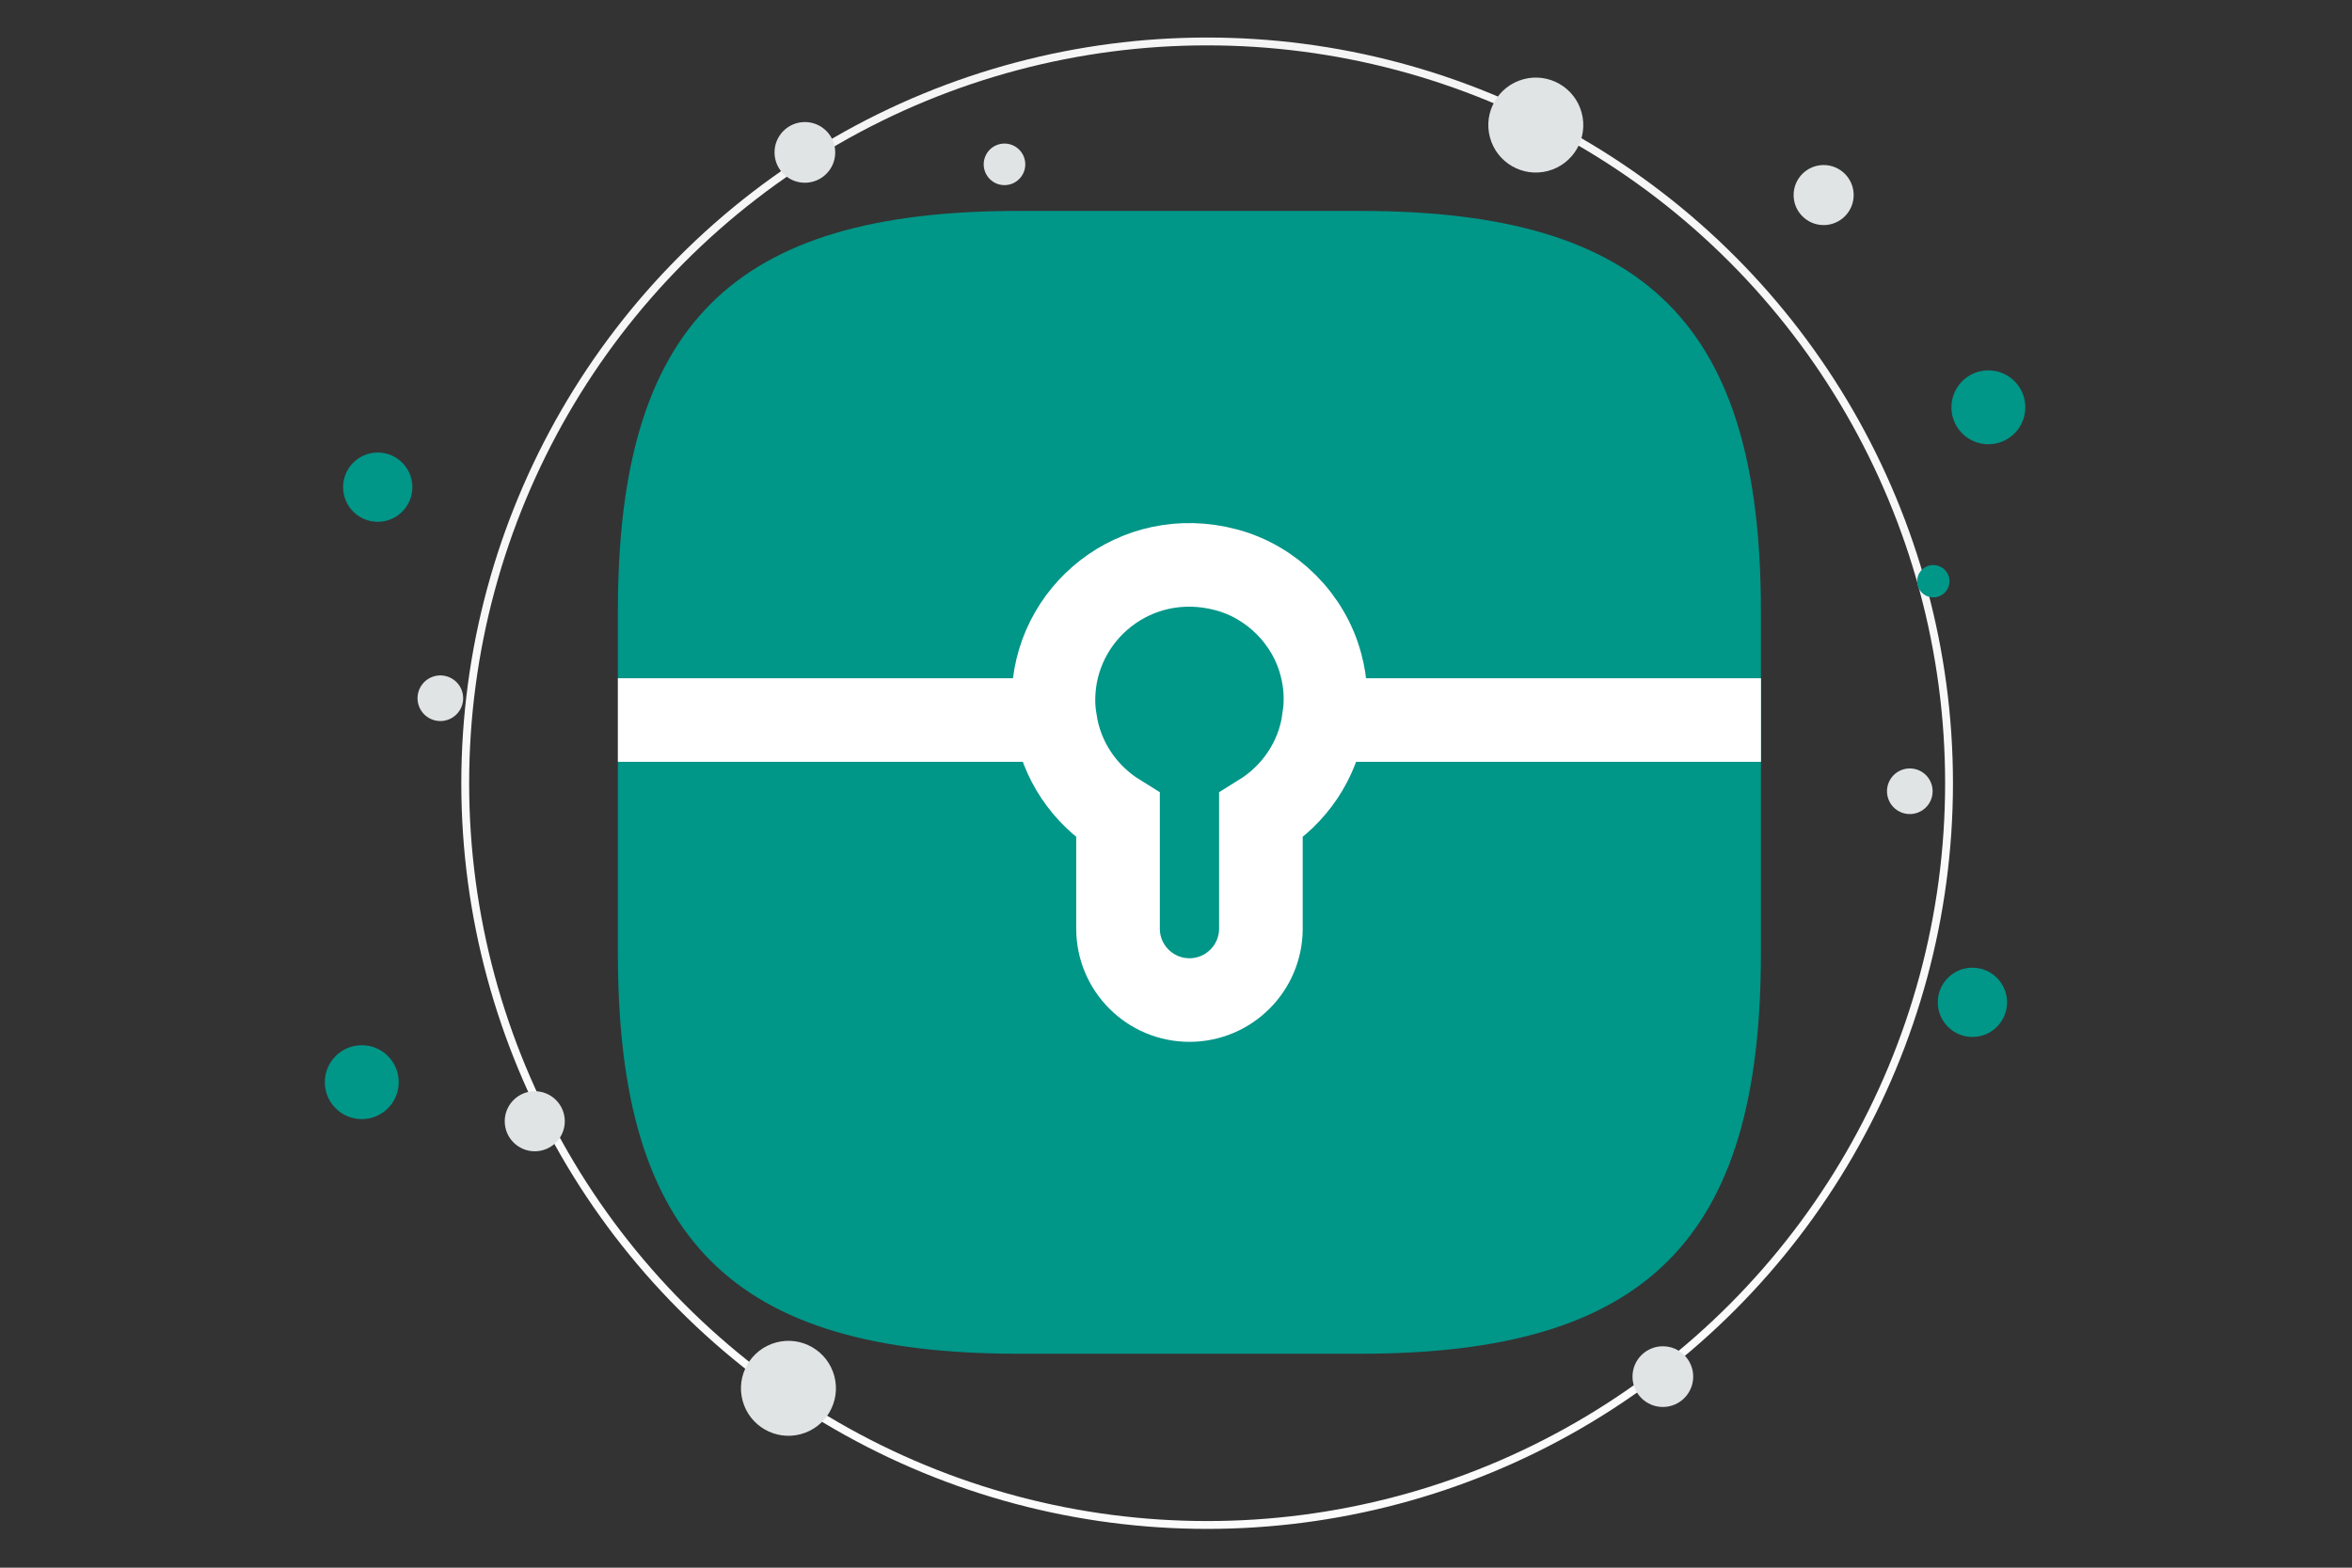 <svg width="900" height="600" viewBox="0 0 900 600" fill="none" xmlns="http://www.w3.org/2000/svg"><rect x="0" y="0" width="900" height="600" fill="#333333" stroke="none"/><path fill="transparent" d="M0 0h900v600H0z"/><circle cx="461.914" cy="299.759" r="283.893" stroke="url(#a)" stroke-width="3"/><path d="M449.698 377.223c-18.316-4.01-26.306-22.559-32.689-54.229-4.795-23.819-9.478-45.446-3.9-72.422 3.899-18.88 11.939-35.331 20.688-48.214 9.478-13.961 19.51-32.473 35.863-29.867 22.464 3.585 55.711 53.712 45.047 115.449-11.723 67.82-47.106 93.209-65.009 89.283z" fill="url(#b)"/><circle cx="760.858" cy="155.889" r="14.142" transform="rotate(180 760.858 155.889)" fill="#009688"/><circle r="13.258" transform="matrix(-1 0 0 1 144.545 186.452)" fill="#009688"/><circle r="6.187" transform="matrix(-1 0 0 1 662.483 255.392)" fill="#009688"/><circle r="7.955" transform="matrix(-1 0 0 1 514.926 507.167)" fill="#E1E4E5"/><circle r="11.49" transform="matrix(-1 0 0 1 204.628 429.139)" fill="#E1E4E5"/><circle r="8.745" transform="matrix(-1 0 0 1 275.052 155.282)" fill="#E1E4E5"/><circle r="9.722" transform="matrix(-1 0 0 1 365.013 375.904)" fill="#E1E4E5"/><circle r="8.731" transform="scale(1 -1) rotate(-75 -89.883 -243.415)" fill="#E1E4E5"/><circle r="11.615" transform="matrix(-1 0 0 1 307.989 58.326)" fill="#E1E4E5"/><ellipse rx="8.934" ry="7.147" transform="matrix(-1 0 0 1 588.263 417.804)" fill="#E1E4E5"/><circle r="18.17" transform="scale(1 -1) rotate(-75 262.65 -406.874)" fill="#E1E4E5"/><path d="M449.599 192.846c18.316 4.009 26.306 22.559 32.688 54.229 4.796 23.819 9.479 45.446 3.901 72.422-3.899 18.879-11.939 35.331-20.688 48.214-9.478 13.96-19.51 32.473-35.863 29.866-22.464-3.584-55.711-53.712-45.047-115.448 11.723-67.82 47.106-93.209 65.009-89.283z" fill="url(#c)"/><circle cx="138.438" cy="414.18" r="14.142" fill="#009688"/><circle r="13.258" transform="matrix(1 0 0 -1 754.752 383.617)" fill="#009688"/><circle r="6.187" transform="matrix(1 0 0 -1 739.783 222.449)" fill="#009688"/><circle r="7.955" transform="matrix(1 0 0 -1 384.371 62.901)" fill="#E1E4E5"/><circle r="11.49" transform="matrix(1 0 0 -1 697.821 74.656)" fill="#E1E4E5"/><circle r="8.745" transform="matrix(1 0 0 -1 624.245 414.787)" fill="#E1E4E5"/><circle r="9.722" transform="matrix(1 0 0 -1 534.284 194.165)" fill="#E1E4E5"/><circle r="8.731" transform="scale(-1 1) rotate(-75 -168.068 627.612)" fill="#E1E4E5"/><circle r="11.615" transform="matrix(1 0 0 -1 636.297 526.874)" fill="#E1E4E5"/><ellipse rx="8.934" ry="7.147" transform="matrix(1 0 0 -1 311.034 152.265)" fill="#E1E4E5"/><circle r="18.17" transform="scale(-1 1) rotate(-75 195.383 462.267)" fill="#E1E4E5"/><path d="M389.519 518.112h131.215c109.345 0 153.084-43.738 153.084-153.084V233.814c0-109.346-43.739-153.084-153.084-153.084H389.519c-109.345 0-153.084 43.738-153.084 153.084v131.214c0 109.346 43.739 153.084 153.084 153.084z" fill="#009688"/><path d="M506.543 275.586c-2.187 15.527-11.372 28.649-24.056 36.522v43.3c0 15.09-12.247 27.337-27.336 27.337-15.09 0-27.337-12.247-27.337-27.337v-43.3c-12.684-7.873-21.869-20.995-24.056-36.522-.437-2.405-.656-5.03-.656-7.654 0-33.241 31.492-59.047 66.045-49.862 17.495 4.593 31.71 18.808 36.302 36.303 1.969 7.217 2.188 14.434 1.094 21.213zm167.309.001H506.553m-102.819-.003H236.435" stroke="#fff" stroke-width="32" stroke-miterlimit="10"/><defs><linearGradient id="a" x1="474.084" y1="905.167" x2="456.484" y2="-606.552" gradientUnits="userSpaceOnUse"><stop stop-color="#fff"/><stop offset="1" stop-color="#EEE"/></linearGradient><linearGradient id="b" x1="330.315" y1="348.997" x2="657.738" y2="164.039" gradientUnits="userSpaceOnUse"><stop stop-color="#fff"/><stop offset="1" stop-color="#EEE"/></linearGradient><linearGradient id="c" x1="568.982" y1="221.072" x2="241.559" y2="406.029" gradientUnits="userSpaceOnUse"><stop stop-color="#fff"/><stop offset="1" stop-color="#EEE"/></linearGradient></defs></svg>